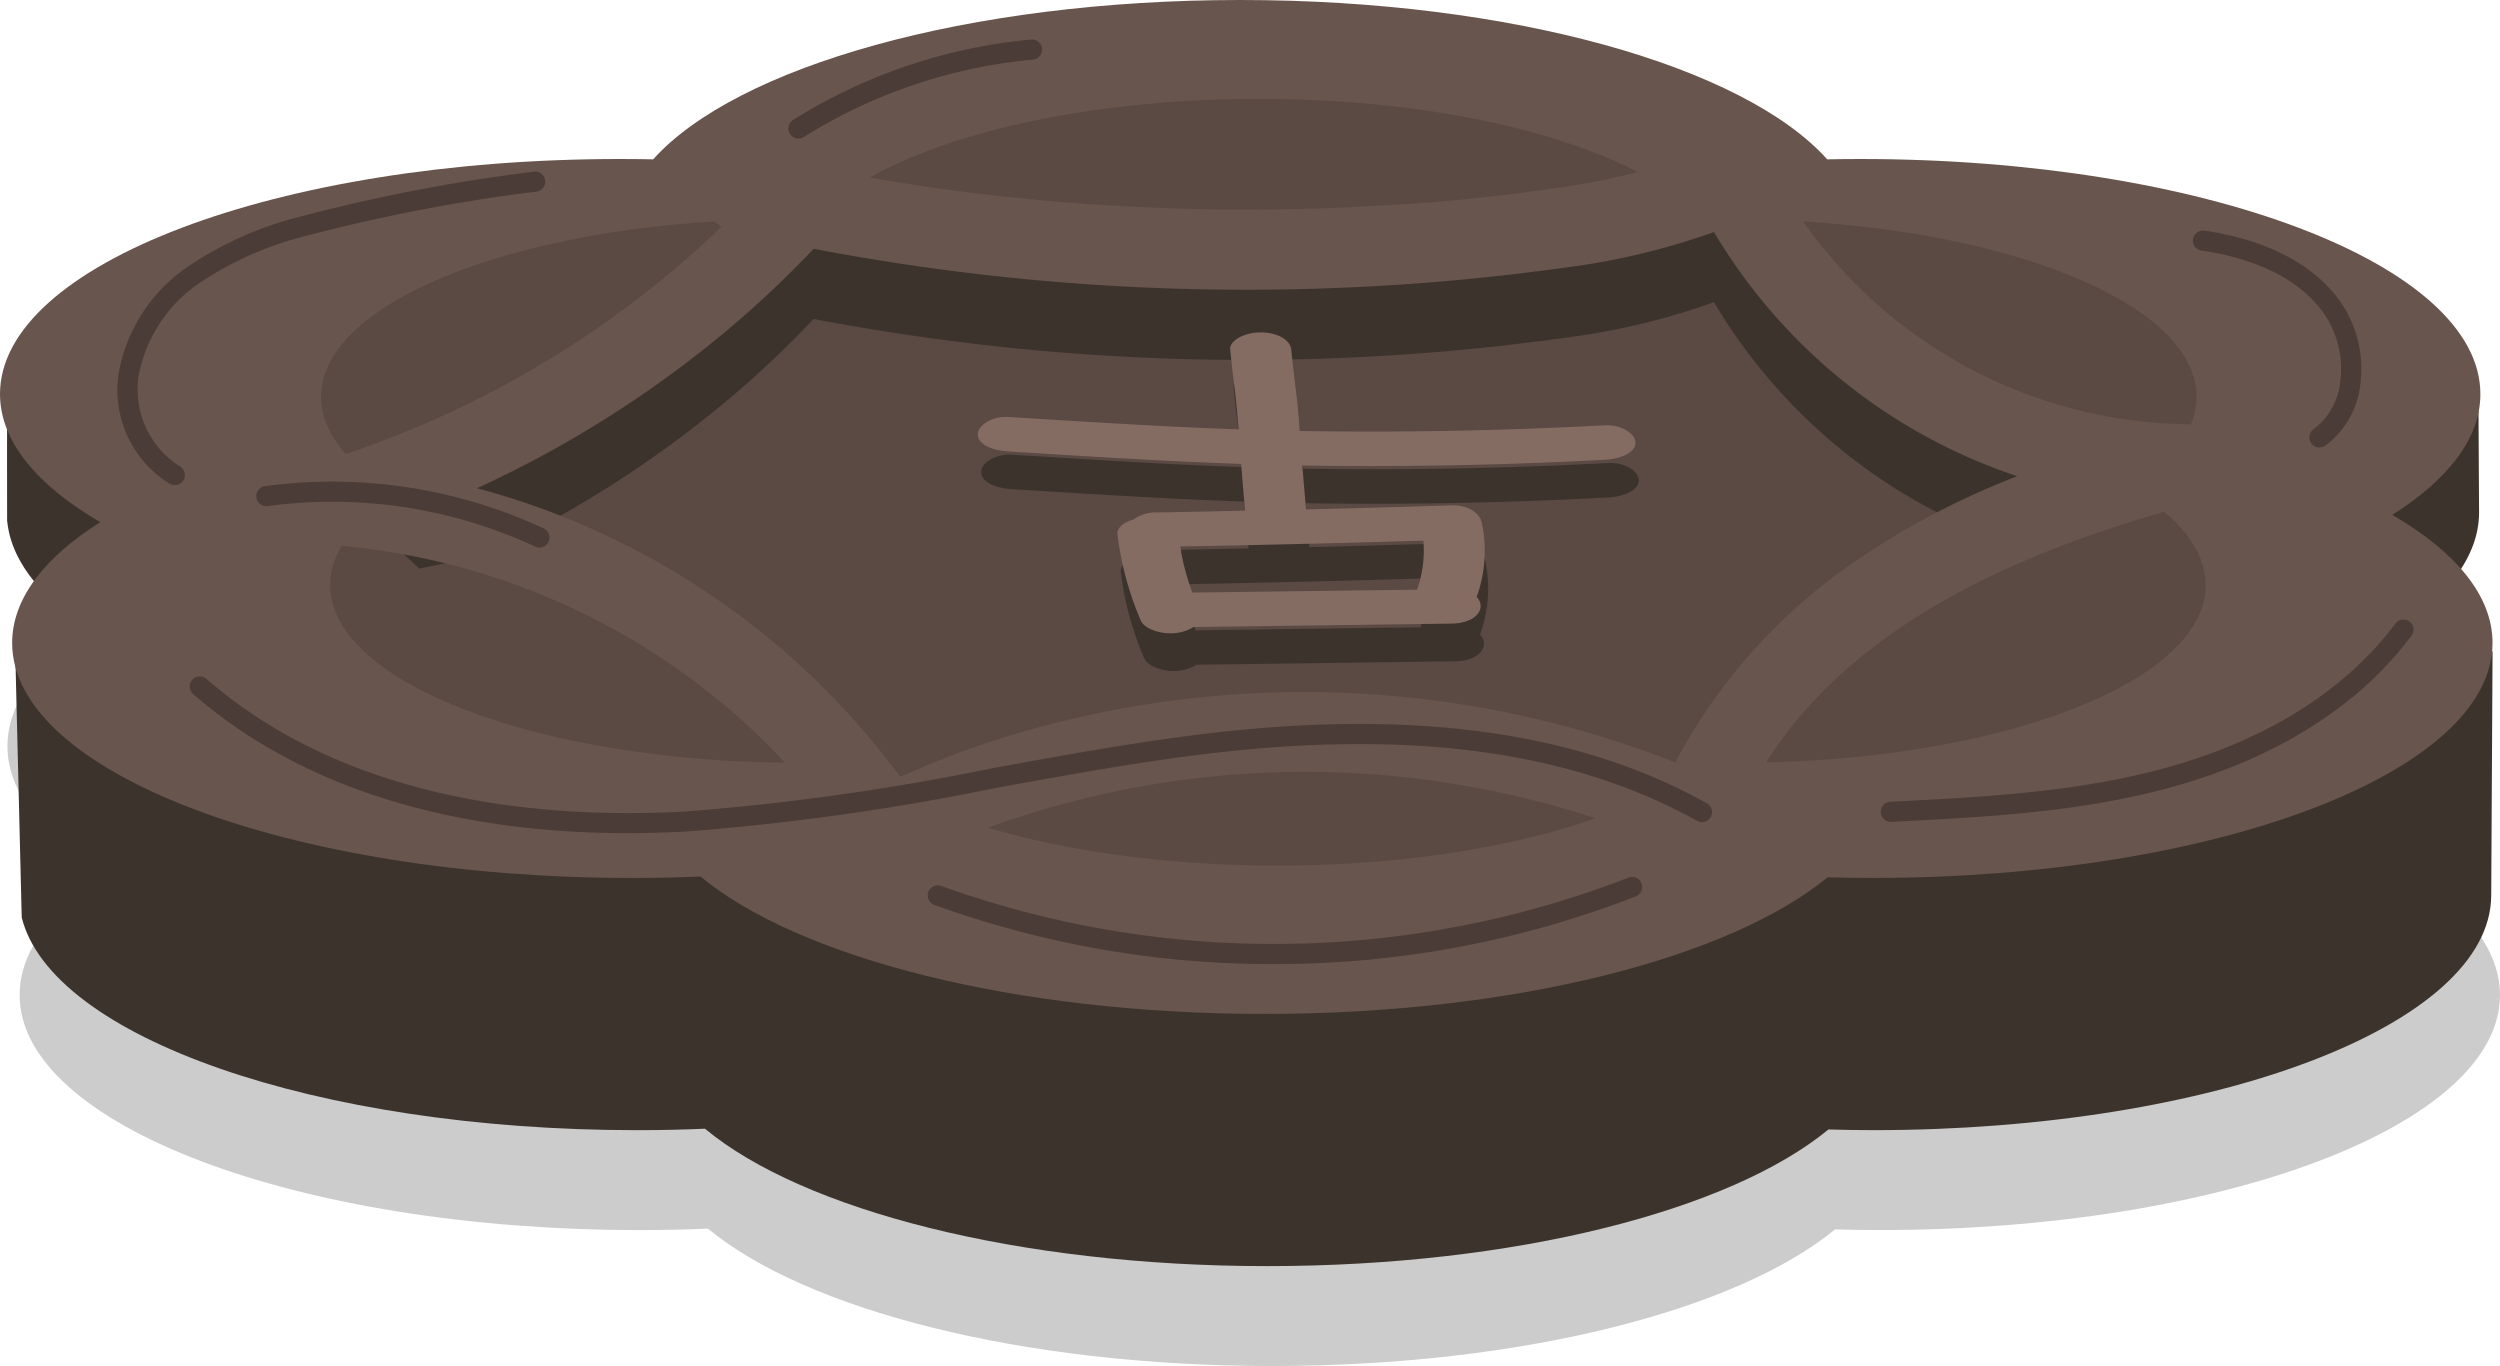 <svg id="향전01" xmlns="http://www.w3.org/2000/svg" xmlns:xlink="http://www.w3.org/1999/xlink" width="171.538" height="93.73" viewBox="0 0 171.538 93.73">
  <defs>
    <clipPath id="clip-path">
      <rect id="사각형_3748" data-name="사각형 3748" width="171.538" height="93.73" fill="none"/>
    </clipPath>
    <clipPath id="clip-path-3">
      <rect id="사각형_3746" data-name="사각형 3746" width="171.026" height="69.571" fill="none"/>
    </clipPath>
  </defs>
  <g id="그룹_4295" data-name="그룹 4295" clip-path="url(#clip-path)">
    <g id="그룹_4294" data-name="그룹 4294">
      <g id="그룹_4293" data-name="그룹 4293" clip-path="url(#clip-path)">
        <g id="그룹_4292" data-name="그룹 4292" transform="translate(0.512 24.159)" opacity="0.2">
          <g id="그룹_4291" data-name="그룹 4291">
            <g id="그룹_4290" data-name="그룹 4290" clip-path="url(#clip-path-3)">
              <path id="패스_12577" data-name="패스 12577" d="M165.493,98.933c3.836-2.422,6.046-5.257,6.046-8.288,0-8.907-19.049-16.128-42.548-16.128q-1.142,0-2.269.023c-5.7-6.357-21.577-10.933-40.279-10.933S51.869,68.183,46.164,74.54q-1.128-.022-2.269-.023c-23.5,0-42.548,7.22-42.548,16.128,0,3.243,2.535,6.26,6.88,8.789-3.836,2.422-6.046,5.257-6.046,8.288,0,8.907,19.049,16.128,42.548,16.128q2.374,0,4.681-.1c6.713,5.562,21.511,9.428,38.7,9.428,17.136,0,31.9-3.842,38.638-9.375,1.017.027,2.04.046,3.076.046,23.5,0,42.548-7.22,42.548-16.128,0-3.243-2.535-6.26-6.88-8.789" transform="translate(-1.347 -63.607)"/>
            </g>
          </g>
        </g>
        <path id="패스_12578" data-name="패스 12578" d="M164.861,56.695c3.824-2.422,6.026-5.257,6.026-8.288,0-.249-.049-8.521-.049-8.521l-6.331.015c-7.484-4.575-20.818-7.622-36.029-7.622q-1.138,0-2.261.023c-5.687-6.357-21.507-10.933-40.148-10.933S51.606,25.945,45.92,32.3q-1.124-.022-2.261-.023c-15.626,0-29.269,3.216-36.626,8l-5.76.014s-.013,8.441,0,8.6v.124H1.28c.289,2.916,2.625,5.631,6.46,7.952-3.85-.03-6-.057-5.937-.081L2.275,76.2C4.3,84.393,22.424,90.8,44.49,90.8q2.367,0,4.667-.1c6.691,5.562,21.441,9.428,38.575,9.428,17.08,0,31.792-3.842,38.513-9.376,1.014.028,2.034.047,3.066.047,23.422,0,42.41-7.221,42.41-16.128,0-1.209.092-16.728.092-16.728s-6.464-.968-6.95-1.252" transform="translate(-0.785 -13.253)" fill="#3d332d"/>
        <path id="패스_12579" data-name="패스 12579" d="M164.146,35.326c3.836-2.422,6.046-5.257,6.046-8.288,0-8.907-19.049-16.128-42.548-16.128q-1.142,0-2.269.023C119.67,4.576,103.8,0,85.1,0S50.522,4.576,44.817,10.933q-1.128-.022-2.269-.023C19.05,10.91,0,18.131,0,27.038c0,3.243,2.535,6.26,6.88,8.789C3.044,38.249.834,41.083.834,44.114c0,8.907,19.049,16.128,42.548,16.128q2.374,0,4.681-.1c6.713,5.562,21.511,9.428,38.7,9.428,17.136,0,31.9-3.842,38.638-9.375,1.017.027,2.04.046,3.076.046,23.5,0,42.548-7.22,42.548-16.128,0-3.243-2.535-6.26-6.88-8.789" fill="#68554d"/>
        <path id="패스_12580" data-name="패스 12580" d="M182.116,44.578c2.9-1.832,4.571-3.975,4.571-6.266,0-6.735-14.4-12.195-32.171-12.195q-.863,0-1.715.017c-4.314-4.807-16.315-8.267-30.456-8.267S96.2,21.328,91.889,26.135q-.852-.017-1.715-.017C72.406,26.117,58,31.577,58,38.312c0,2.452,1.917,4.733,5.2,6.645-2.9,1.832-4.572,3.975-4.572,6.267,0,6.735,14.4,12.194,32.171,12.194q1.8,0,3.54-.075c5.075,4.205,16.264,7.129,29.262,7.129,12.957,0,24.117-2.9,29.215-7.089.769.021,1.543.035,2.326.035,17.768,0,32.171-5.46,32.171-12.194,0-2.452-1.916-4.733-5.2-6.645" transform="translate(-35.971 -11.081)" fill="#5b4943"/>
        <path id="패스_12581" data-name="패스 12581" d="M184.587,55.023a33.028,33.028,0,0,1-21.352-15.112c1.377-1.771-.334-4.665-2.619-4.382a3,3,0,0,0-3.02-.117,2.548,2.548,0,0,0-1.282,1.929,42.5,42.5,0,0,1-8.27,2.034A131.772,131.772,0,0,1,134.8,40.7a155.583,155.583,0,0,1-27.266-.893c-2.822-.342-5.632-.784-8.429-1.3a2.649,2.649,0,0,0-.61-.941,2.789,2.789,0,0,0-3.909,0l-.031.034c-.707-.151-1.416-.3-2.121-.456a2.824,2.824,0,0,0-3.4,1.93,2.864,2.864,0,0,0,1.168,3.059A69.139,69.139,0,0,1,65.64,57.268c1.3,1.137,2.573,2.3,3.832,3.488,1.481-.3,2.963-.6,4.439-.927a76.159,76.159,0,0,0,16.8-10.7,70.438,70.438,0,0,0,5.827-5.5,158.236,158.236,0,0,0,51.582,1.287,48.38,48.38,0,0,0,10.193-2.439,38.119,38.119,0,0,0,18.3,15.805,45.281,45.281,0,0,1,7.974-3.256" transform="translate(-40.708 -21.743)" fill="#3d332d"/>
        <path id="패스_12582" data-name="패스 12582" d="M220.271,73.23c-6.813.366-13.661.5-20.5.4l-.437-.009c-.174-2.426-.343-3.159-.583-5.583-.063-.638-.918-1.182-2.095-1.182-1.085,0-2.158.542-2.095,1.182.236,2.388.4,3.084.575,5.473-5.283-.185-10.528-.524-15.8-.85-1.126-.07-2.095.593-2.095,1.182,0,.7.966,1.113,2.095,1.182,5.333.33,10.635.673,15.977.856q.123,1.6.274,3.208c-2.014.043-4.028.09-6.043.124a2.613,2.613,0,0,0-1.612.475c-.662.2-1.164.57-1.109,1.021a21.521,21.521,0,0,0,1.606,5.924c.258.6,1.523,1.018,2.577.826a2.754,2.754,0,0,0,1.03-.385l17.688-.235c1.843-.025,2.427-1.14,1.747-1.83a9.311,9.311,0,0,0,.352-5.1c-.134-.606-.852-1.222-2.095-1.182q-4.978.157-9.959.278-.141-1.506-.259-3.014l.262.005c6.841.1,13.689-.036,20.5-.4,1.126-.061,2.095-.5,2.095-1.182,0-.593-.962-1.244-2.095-1.183M207.386,84.507l-15.428.205c-.171-.477-.326-.956-.458-1.438-.03-.108-.059-.216-.087-.324-.008-.032-.046-.193-.06-.245-.043-.193-.085-.386-.123-.578s-.059-.386-.09-.579q8.342-.149,16.676-.4a8.064,8.064,0,0,1-.431,3.361" transform="translate(-109.919 -41.463)" fill="#3d332d"/>
        <path id="패스_12583" data-name="패스 12583" d="M219.663,66.42c-6.813.366-13.661.5-20.5.4l-.437-.009c-.174-2.426-.343-3.159-.583-5.583-.063-.638-.918-1.182-2.095-1.182-1.085,0-2.158.542-2.095,1.182.236,2.388.4,3.084.575,5.473-5.283-.185-10.528-.524-15.8-.85-1.126-.07-2.095.593-2.095,1.182,0,.7.966,1.113,2.095,1.182,5.333.33,10.635.673,15.977.856q.123,1.6.274,3.208c-2.014.043-4.028.09-6.043.124a2.613,2.613,0,0,0-1.612.475c-.662.2-1.164.57-1.109,1.021a21.521,21.521,0,0,0,1.606,5.924c.258.6,1.523,1.018,2.577.826a2.754,2.754,0,0,0,1.03-.385l17.688-.235c1.843-.025,2.427-1.14,1.747-1.83a9.311,9.311,0,0,0,.352-5.1c-.134-.606-.852-1.222-2.095-1.182q-4.978.157-9.959.278-.141-1.506-.259-3.014l.262.005c6.841.1,13.689-.036,20.5-.4,1.126-.061,2.095-.5,2.095-1.182,0-.593-.962-1.244-2.095-1.183M206.778,77.7,191.35,77.9c-.171-.477-.326-.956-.458-1.438-.03-.108-.059-.216-.087-.324-.008-.032-.046-.193-.06-.245-.043-.193-.085-.386-.123-.578s-.059-.386-.09-.579q8.341-.149,16.676-.4a8.064,8.064,0,0,1-.431,3.361" transform="translate(-109.542 -37.24)" fill="#846c63"/>
        <path id="패스_12584" data-name="패스 12584" d="M168.878,42.991A32.7,32.7,0,0,1,141.5,27.244c1.377-1.771-.334-4.665-2.619-4.382a3,3,0,0,0-3.02-.117,2.548,2.548,0,0,0-1.282,1.929,42.552,42.552,0,0,1-8.27,2.034,131.771,131.771,0,0,1-13.241,1.323A155.546,155.546,0,0,1,85.8,27.138c-2.822-.342-5.632-.785-8.429-1.3a2.649,2.649,0,0,0-.61-.941,2.79,2.79,0,0,0-3.909,0l-.031.034c-.707-.151-1.416-.3-2.121-.457a2.825,2.825,0,0,0-3.4,1.931,2.864,2.864,0,0,0,1.169,3.059A69.075,69.075,0,0,1,42.833,44.994c-.741.248-1.488.479-2.236.7-1.415-.062-2.833-.086-4.25-.024a2.9,2.9,0,0,0-2.535,1.678c-.4.078-.8.164-1.2.235a2.788,2.788,0,0,0-1.931,3.4,2.826,2.826,0,0,0,3.4,1.93,71.372,71.372,0,0,0,7.183-1.659A47.6,47.6,0,0,1,70.308,63.7a45.586,45.586,0,0,1,5.654,6.285,4.243,4.243,0,0,0-1.243,3.157c.088,3.4,5.139,3.548,5.5.433.3-.13.643-.387.922-.525.927-.455,1.867-.888,2.819-1.289,1.622-.684,3.285-1.281,4.961-1.818a63.643,63.643,0,0,1,32.966-1.674,61.47,61.47,0,0,1,12.02,3.857,2.83,2.83,0,0,0,4.06-1.652c5.169-12.85,19.205-18.761,31.65-22.056,3.022-.8,2.387-5.416-.735-5.429M133.925,66.2a69.629,69.629,0,0,0-47.4-1.286c-1.963.662-3.887,1.438-5.784,2.274A53.142,53.142,0,0,0,51.7,47.387,76.145,76.145,0,0,0,68.973,36.459a70.505,70.505,0,0,0,5.827-5.5,158.236,158.236,0,0,0,51.582,1.287,48.355,48.355,0,0,0,10.193-2.438,38.28,38.28,0,0,0,20.809,16.756,54.044,54.044,0,0,0-11.024,5.777A38.344,38.344,0,0,0,133.925,66.2" transform="translate(-18.972 -13.888)" fill="#68554d"/>
        <path id="패스_12585" data-name="패스 12585" d="M25.162,52.511a.683.683,0,0,1-.334-.087,7.561,7.561,0,0,1-3.48-7.731A11.263,11.263,0,0,1,26,37.57a24.26,24.26,0,0,1,7.644-3.443A120.6,120.6,0,0,1,49.785,31.01a.691.691,0,1,1,.2,1.367,119.561,119.561,0,0,0-15.959,3.077,23.01,23.01,0,0,0-7.21,3.229,9.885,9.885,0,0,0-4.1,6.218A6.246,6.246,0,0,0,25.5,51.215a.691.691,0,0,1-.336,1.3" transform="translate(-13.182 -19.227)" fill="#4c3c37"/>
        <path id="패스_12586" data-name="패스 12586" d="M64.342,132.949c-9.377,0-21.032-1.893-29.837-9.547a.691.691,0,1,1,.907-1.043c9.766,8.488,23.268,9.633,32.877,9.1a169.34,169.34,0,0,0,20.933-2.942c4.615-.846,9.387-1.722,14.124-2.317,14.6-1.833,26.057-.3,35.031,4.7a.691.691,0,0,1-.673,1.207c-8.707-4.848-19.891-6.332-34.185-4.537-4.7.59-9.452,1.462-14.048,2.3a170.489,170.489,0,0,1-21.105,2.963c-1.278.071-2.626.113-4.023.113" transform="translate(-21.252 -75.78)" fill="#4c3c37"/>
        <path id="패스_12587" data-name="패스 12587" d="M191.326,164.407a67.98,67.98,0,0,1-23.273-4.062.691.691,0,0,1,.475-1.3,67.358,67.358,0,0,0,47.142-.568.691.691,0,1,1,.506,1.286,68.159,68.159,0,0,1-24.85,4.642" transform="translate(-103.941 -98.255)" fill="#4c3c37"/>
        <path id="패스_12588" data-name="패스 12588" d="M340.443,125.818a.691.691,0,0,1-.033-1.381c6.3-.315,12.815-.64,18.978-2.344,4.775-1.321,11.368-4.106,15.669-9.867a.691.691,0,1,1,1.107.827c-4.534,6.075-11.425,8.994-16.407,10.372-6.31,1.745-12.9,2.074-19.278,2.393h-.035" transform="translate(-210.707 -69.427)" fill="#4c3c37"/>
        <path id="패스_12589" data-name="패스 12589" d="M404.838,56.538a.691.691,0,0,1-.4-1.252,4.662,4.662,0,0,0,1.817-3.142,6.771,6.771,0,0,0-1.19-4.919c-2.051-2.767-5.648-3.807-8.3-4.194a.691.691,0,1,1,.2-1.367c2.916.424,6.881,1.59,9.216,4.738a8.1,8.1,0,0,1,1.446,5.956,6.051,6.051,0,0,1-2.376,4.05.687.687,0,0,1-.4.13" transform="translate(-245.691 -25.835)" fill="#4c3c37"/>
        <path id="패스_12590" data-name="패스 12590" d="M143.1,13.932a.691.691,0,0,1-.368-1.276,37.206,37.206,0,0,1,16.332-5.518.684.684,0,0,1,.751.626.691.691,0,0,1-.625.751,35.822,35.822,0,0,0-15.724,5.313.688.688,0,0,1-.366.106" transform="translate(-88.316 -4.425)" fill="#4c3c37"/>
        <path id="패스_12591" data-name="패스 12591" d="M65.732,91.521a.678.678,0,0,1-.292-.065A33.054,33.054,0,0,0,47.1,88.675a.691.691,0,1,1-.189-1.369,34.452,34.452,0,0,1,19.117,2.9.691.691,0,0,1-.295,1.317" transform="translate(-28.723 -53.951)" fill="#4c3c37"/>
      </g>
    </g>
  </g>
</svg>
